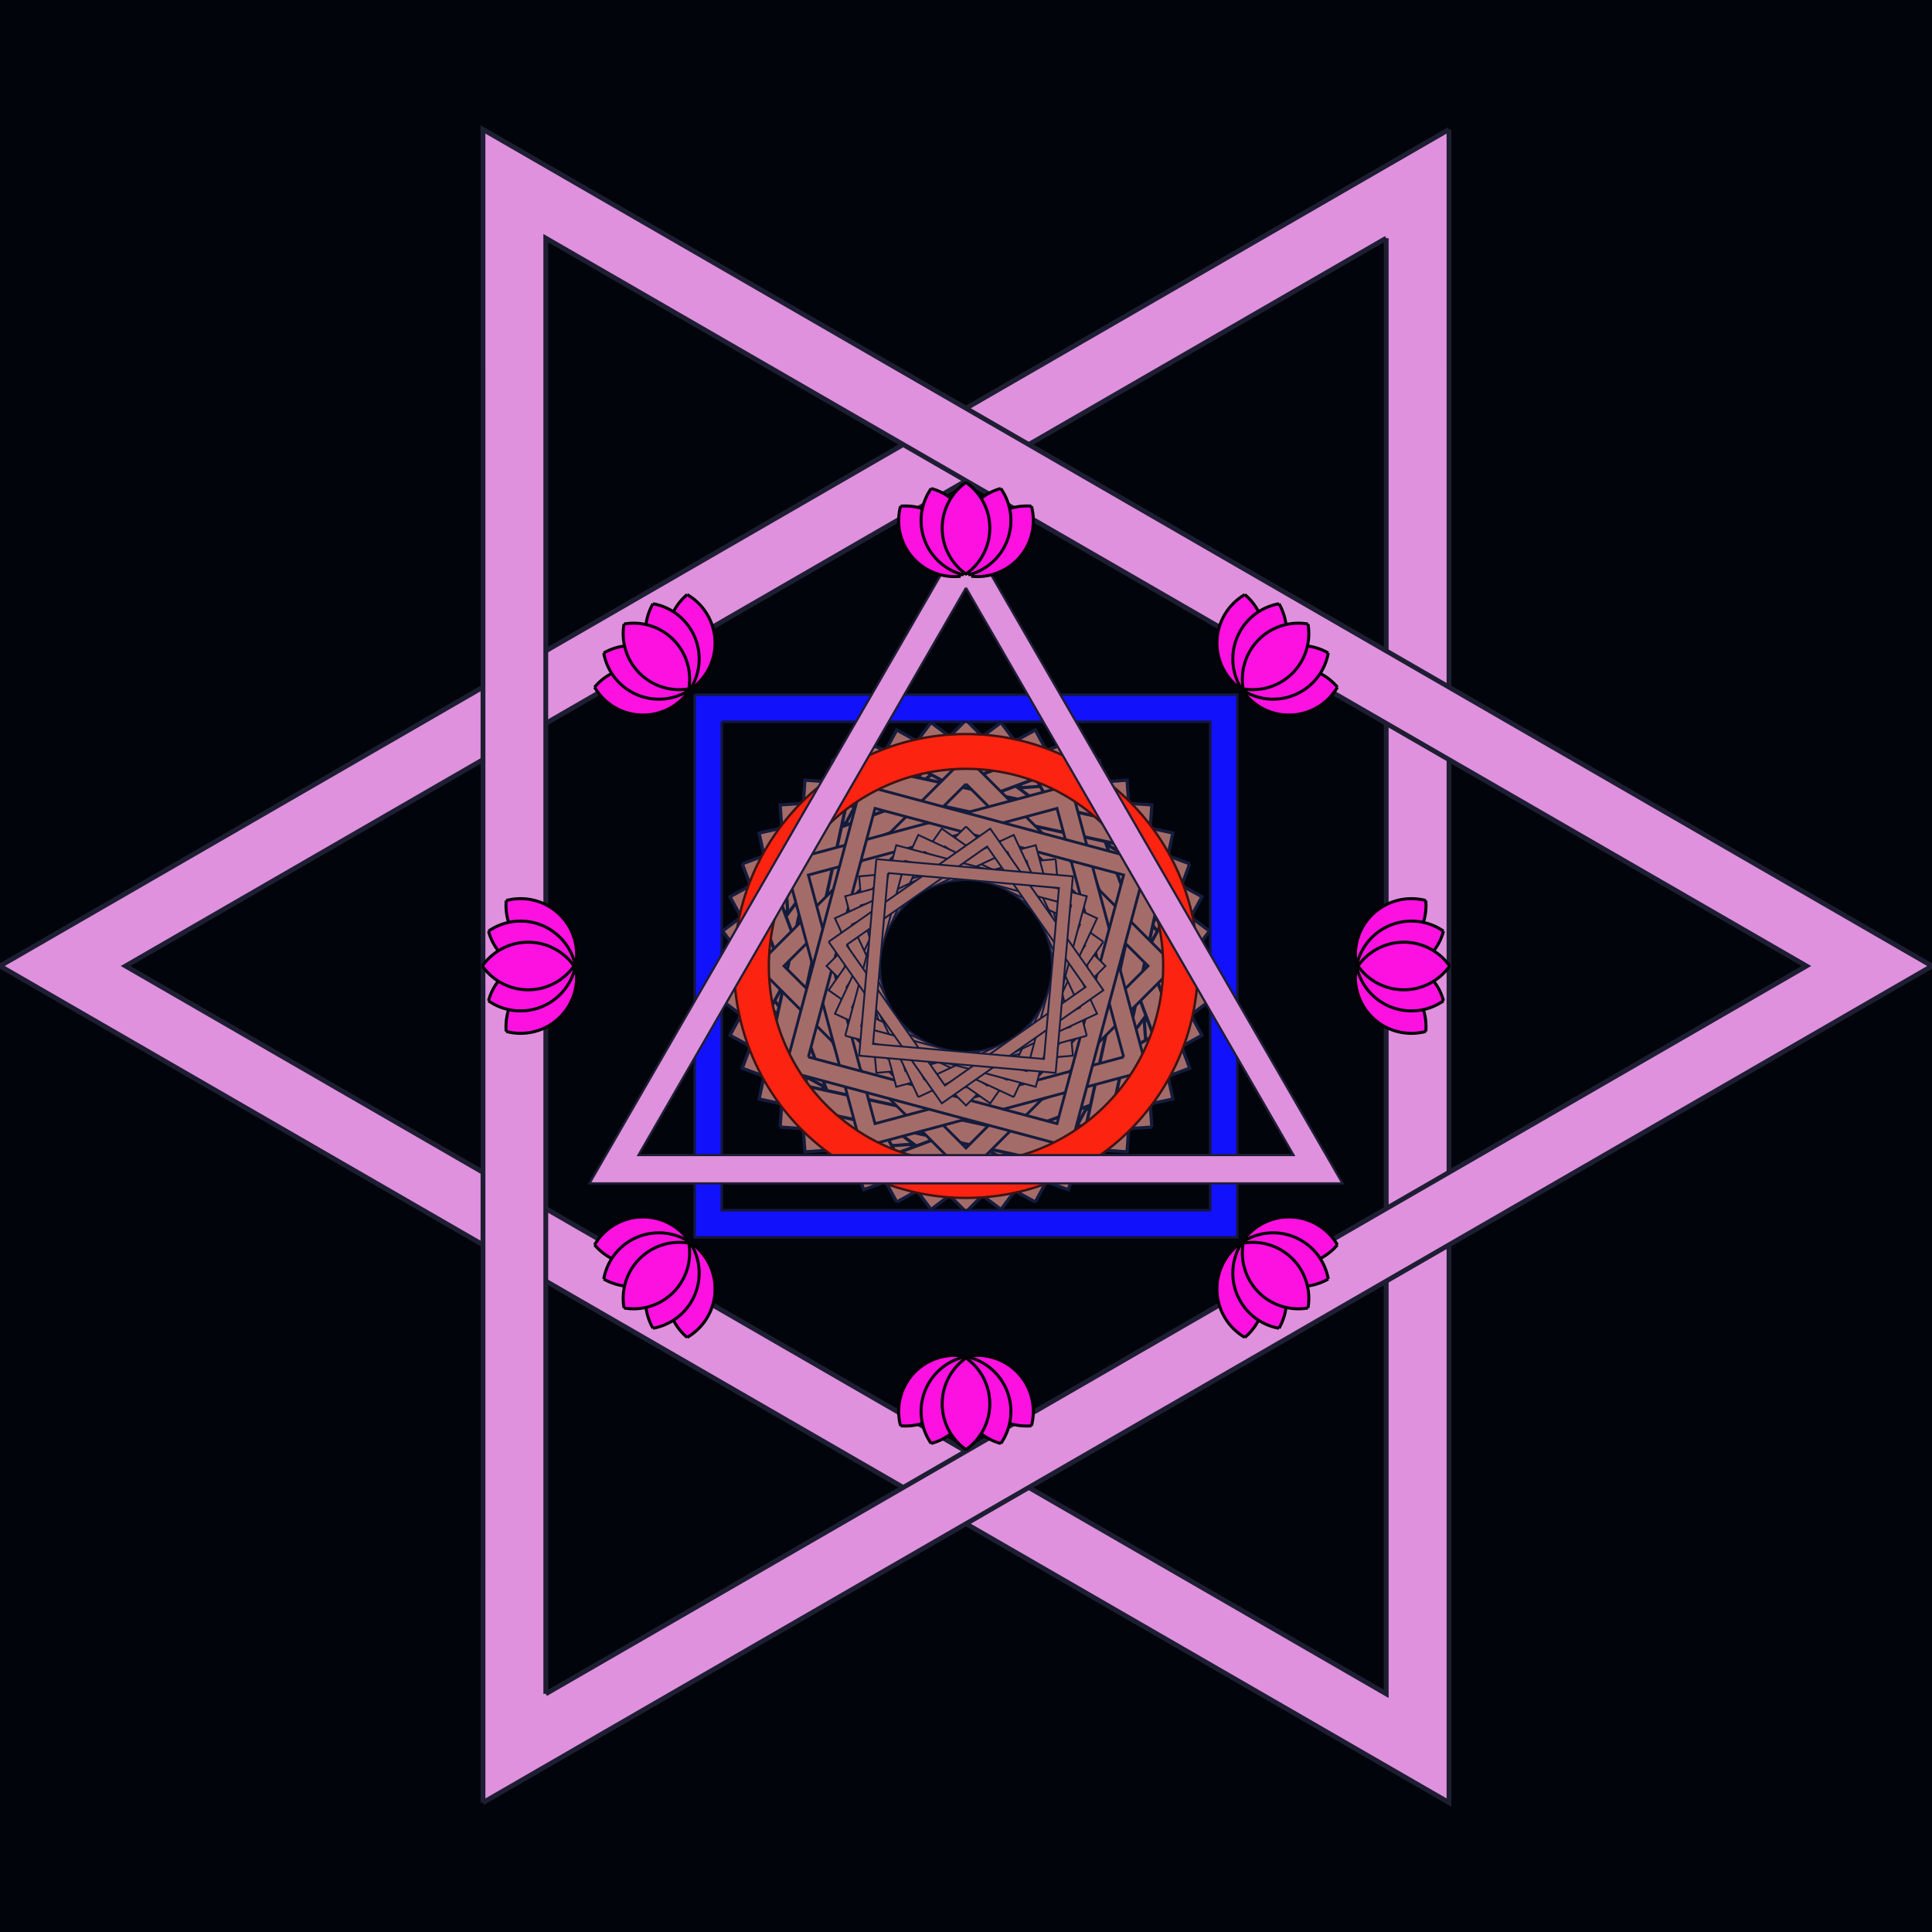 <svg xmlns="http://www.w3.org/2000/svg" viewBox="0 0 400 400" style="">
        <defs><path d="M102.00,200  a98,98 0 0,0 196.00,0 a98,98 0 1,0 -196.00,0 m14.70,0  a83.300,83.300 0 0,0 166.60,0 a83.300,83.300 0 1,0 -166.60,0" style="stroke:#3D1414;stroke-width:1;fill:#FC2311;fill-rule:evenodd" id="c1" /><path d="M200,124.00 l76,76 l-76,76 l-76,-76 l76,-76 m0,9.88 l66.12,66.12 l-66.12,66.12 l-66.12,-66.12 l66.12,-66.12" style="stroke:#141C3D;stroke-width:1;fill:#A46C69;fill-rule:evenodd" id="r1" /><path d="M200,0.00 L373.21,300.00 L26.79,300.00 L200,0.00 M200,26.00 L350.69,287.00 L49.31,287.00 L200,26.00" style="stroke:#1E1E33;stroke-width:1;fill:#DF91DE;fill-rule:evenodd" id="t1" /><path d="M94.00,94.00 h212.00 v212.00 h-212.00 v-212.00 m10.60,10.60 h190.80 v190.80 h-190.80 v-190.80" style="stroke:#14173D;stroke-width:1;fill:#1111FC;fill-rule:evenodd" id="q1" /><g id="l1"><path d="M200,38.50  a18.70,18.70 0 0,1 0,30.60 a18.70,18.70 0 0,1 0,-30.60" style="stroke:#000;stroke-width:1;fill:#fc11e1;fill-rule:evenodd" transform="rotate(-40 200 72.50)" />
        <path d="M200,38.50  a18.70,18.70 0 0,1 0,30.60 a18.70,18.70 0 0,1 0,-30.60" style="stroke:#000;stroke-width:1;fill:#fc11e1;fill-rule:evenodd" transform="rotate(-20 200 72.50)" />
        <path d="M200,38.50  a18.70,18.70 0 0,1 0,30.60 a18.70,18.70 0 0,1 0,-30.60" style="stroke:#000;stroke-width:1;fill:#fc11e1;fill-rule:evenodd" transform="rotate(40 200 72.50)" />
        <path d="M200,38.50  a18.70,18.70 0 0,1 0,30.60 a18.70,18.70 0 0,1 0,-30.60" style="stroke:#000;stroke-width:1;fill:#fc11e1;fill-rule:evenodd" transform="rotate(20 200 72.50)" />
        <path d="M200,38.50  a18.70,18.70 0 0,1 0,30.60 a18.70,18.70 0 0,1 0,-30.60" style="stroke:#000;stroke-width:1;fill:#fc11e1;fill-rule:evenodd" /></g></defs>
        <rect x="0" y="0" width="400" height="400" rx="0" ry="0" style="fill:#02040b" />
        <g transform="rotate(30 200 200)"><use href="#t1" transform="matrix(1.00 0 0 1.00 0.00 0.00) rotate(0.00 200 200)"/><use href="#t1" transform="matrix(1.00 0 0 1.00 0.00 0.00) rotate(180.00 200 200)"/></g>
        <use href="#r1" transform="matrix(0.67 0 0 0.67 66.00 66.00) rotate(0.00 200 200)" /><use href="#r1" transform="matrix(0.67 0 0 0.67 66.00 66.00) rotate(32.73 200 200)" /><use href="#r1" transform="matrix(0.67 0 0 0.67 66.00 66.00) rotate(65.45 200 200)" /><use href="#r1" transform="matrix(0.67 0 0 0.67 66.00 66.00) rotate(98.18 200 200)" /><use href="#r1" transform="matrix(0.67 0 0 0.67 66.00 66.00) rotate(130.91 200 200)" /><use href="#r1" transform="matrix(0.67 0 0 0.67 66.00 66.00) rotate(163.64 200 200)" /><use href="#r1" transform="matrix(0.67 0 0 0.67 66.00 66.00) rotate(196.36 200 200)" /><use href="#r1" transform="matrix(0.67 0 0 0.67 66.00 66.00) rotate(229.09 200 200)" /><use href="#r1" transform="matrix(0.67 0 0 0.67 66.00 66.00) rotate(261.82 200 200)" /><use href="#r1" transform="matrix(0.67 0 0 0.67 66.00 66.00) rotate(294.55 200 200)" /><use href="#r1" transform="matrix(0.67 0 0 0.67 66.00 66.00) rotate(327.27 200 200)" />
        <use href="#r1" transform="matrix(0.57 0 0 0.57 86.00 86.00) rotate(0.00 200 200)" /><use href="#r1" transform="matrix(0.57 0 0 0.57 86.00 86.00) rotate(120.00 200 200)" /><use href="#r1" transform="matrix(0.57 0 0 0.57 86.00 86.00) rotate(240.00 200 200)" /><use href="#q1" transform="matrix(0.53 0 0 0.53 94.00 94.00) rotate(0.00 200 200)" />
        <use href="#c1" transform="matrix(0.49 0 0 0.49 102.00 102.00) rotate(0.00 200 200)" /><use href="#t1" transform="matrix(0.45 0 0 0.45 110.00 110.00) rotate(0.00 200 200)"/>
        <use href="#r1" transform="matrix(0.38 0 0 0.38 124.00 124.00) rotate(0.00 200 200)" /><use href="#r1" transform="matrix(0.38 0 0 0.38 124.00 124.00) rotate(40.00 200 200)" /><use href="#r1" transform="matrix(0.38 0 0 0.38 124.00 124.00) rotate(80.00 200 200)" /><use href="#r1" transform="matrix(0.38 0 0 0.38 124.00 124.00) rotate(120.00 200 200)" /><use href="#r1" transform="matrix(0.38 0 0 0.38 124.00 124.00) rotate(160.00 200 200)" /><use href="#r1" transform="matrix(0.38 0 0 0.38 124.00 124.00) rotate(200.00 200 200)" /><use href="#r1" transform="matrix(0.38 0 0 0.38 124.00 124.00) rotate(240.00 200 200)" /><use href="#r1" transform="matrix(0.38 0 0 0.38 124.00 124.00) rotate(280.00 200 200)" /><use href="#r1" transform="matrix(0.38 0 0 0.38 124.00 124.00) rotate(320.00 200 200)" />
        
        <use href="#l1" transform="matrix(0.62 0 0 0.62 76.00 76.00) rotate(0.00 200 200)" /><use href="#l1" transform="matrix(0.62 0 0 0.62 76.00 76.00) rotate(45.00 200 200)" /><use href="#l1" transform="matrix(0.62 0 0 0.62 76.00 76.00) rotate(90.00 200 200)" /><use href="#l1" transform="matrix(0.62 0 0 0.62 76.00 76.00) rotate(135.00 200 200)" /><use href="#l1" transform="matrix(0.62 0 0 0.62 76.00 76.00) rotate(180.00 200 200)" /><use href="#l1" transform="matrix(0.62 0 0 0.62 76.00 76.00) rotate(225.00 200 200)" /><use href="#l1" transform="matrix(0.62 0 0 0.62 76.00 76.00) rotate(270.00 200 200)" /><use href="#l1" transform="matrix(0.62 0 0 0.62 76.00 76.00) rotate(315.00 200 200)" />
      </svg>